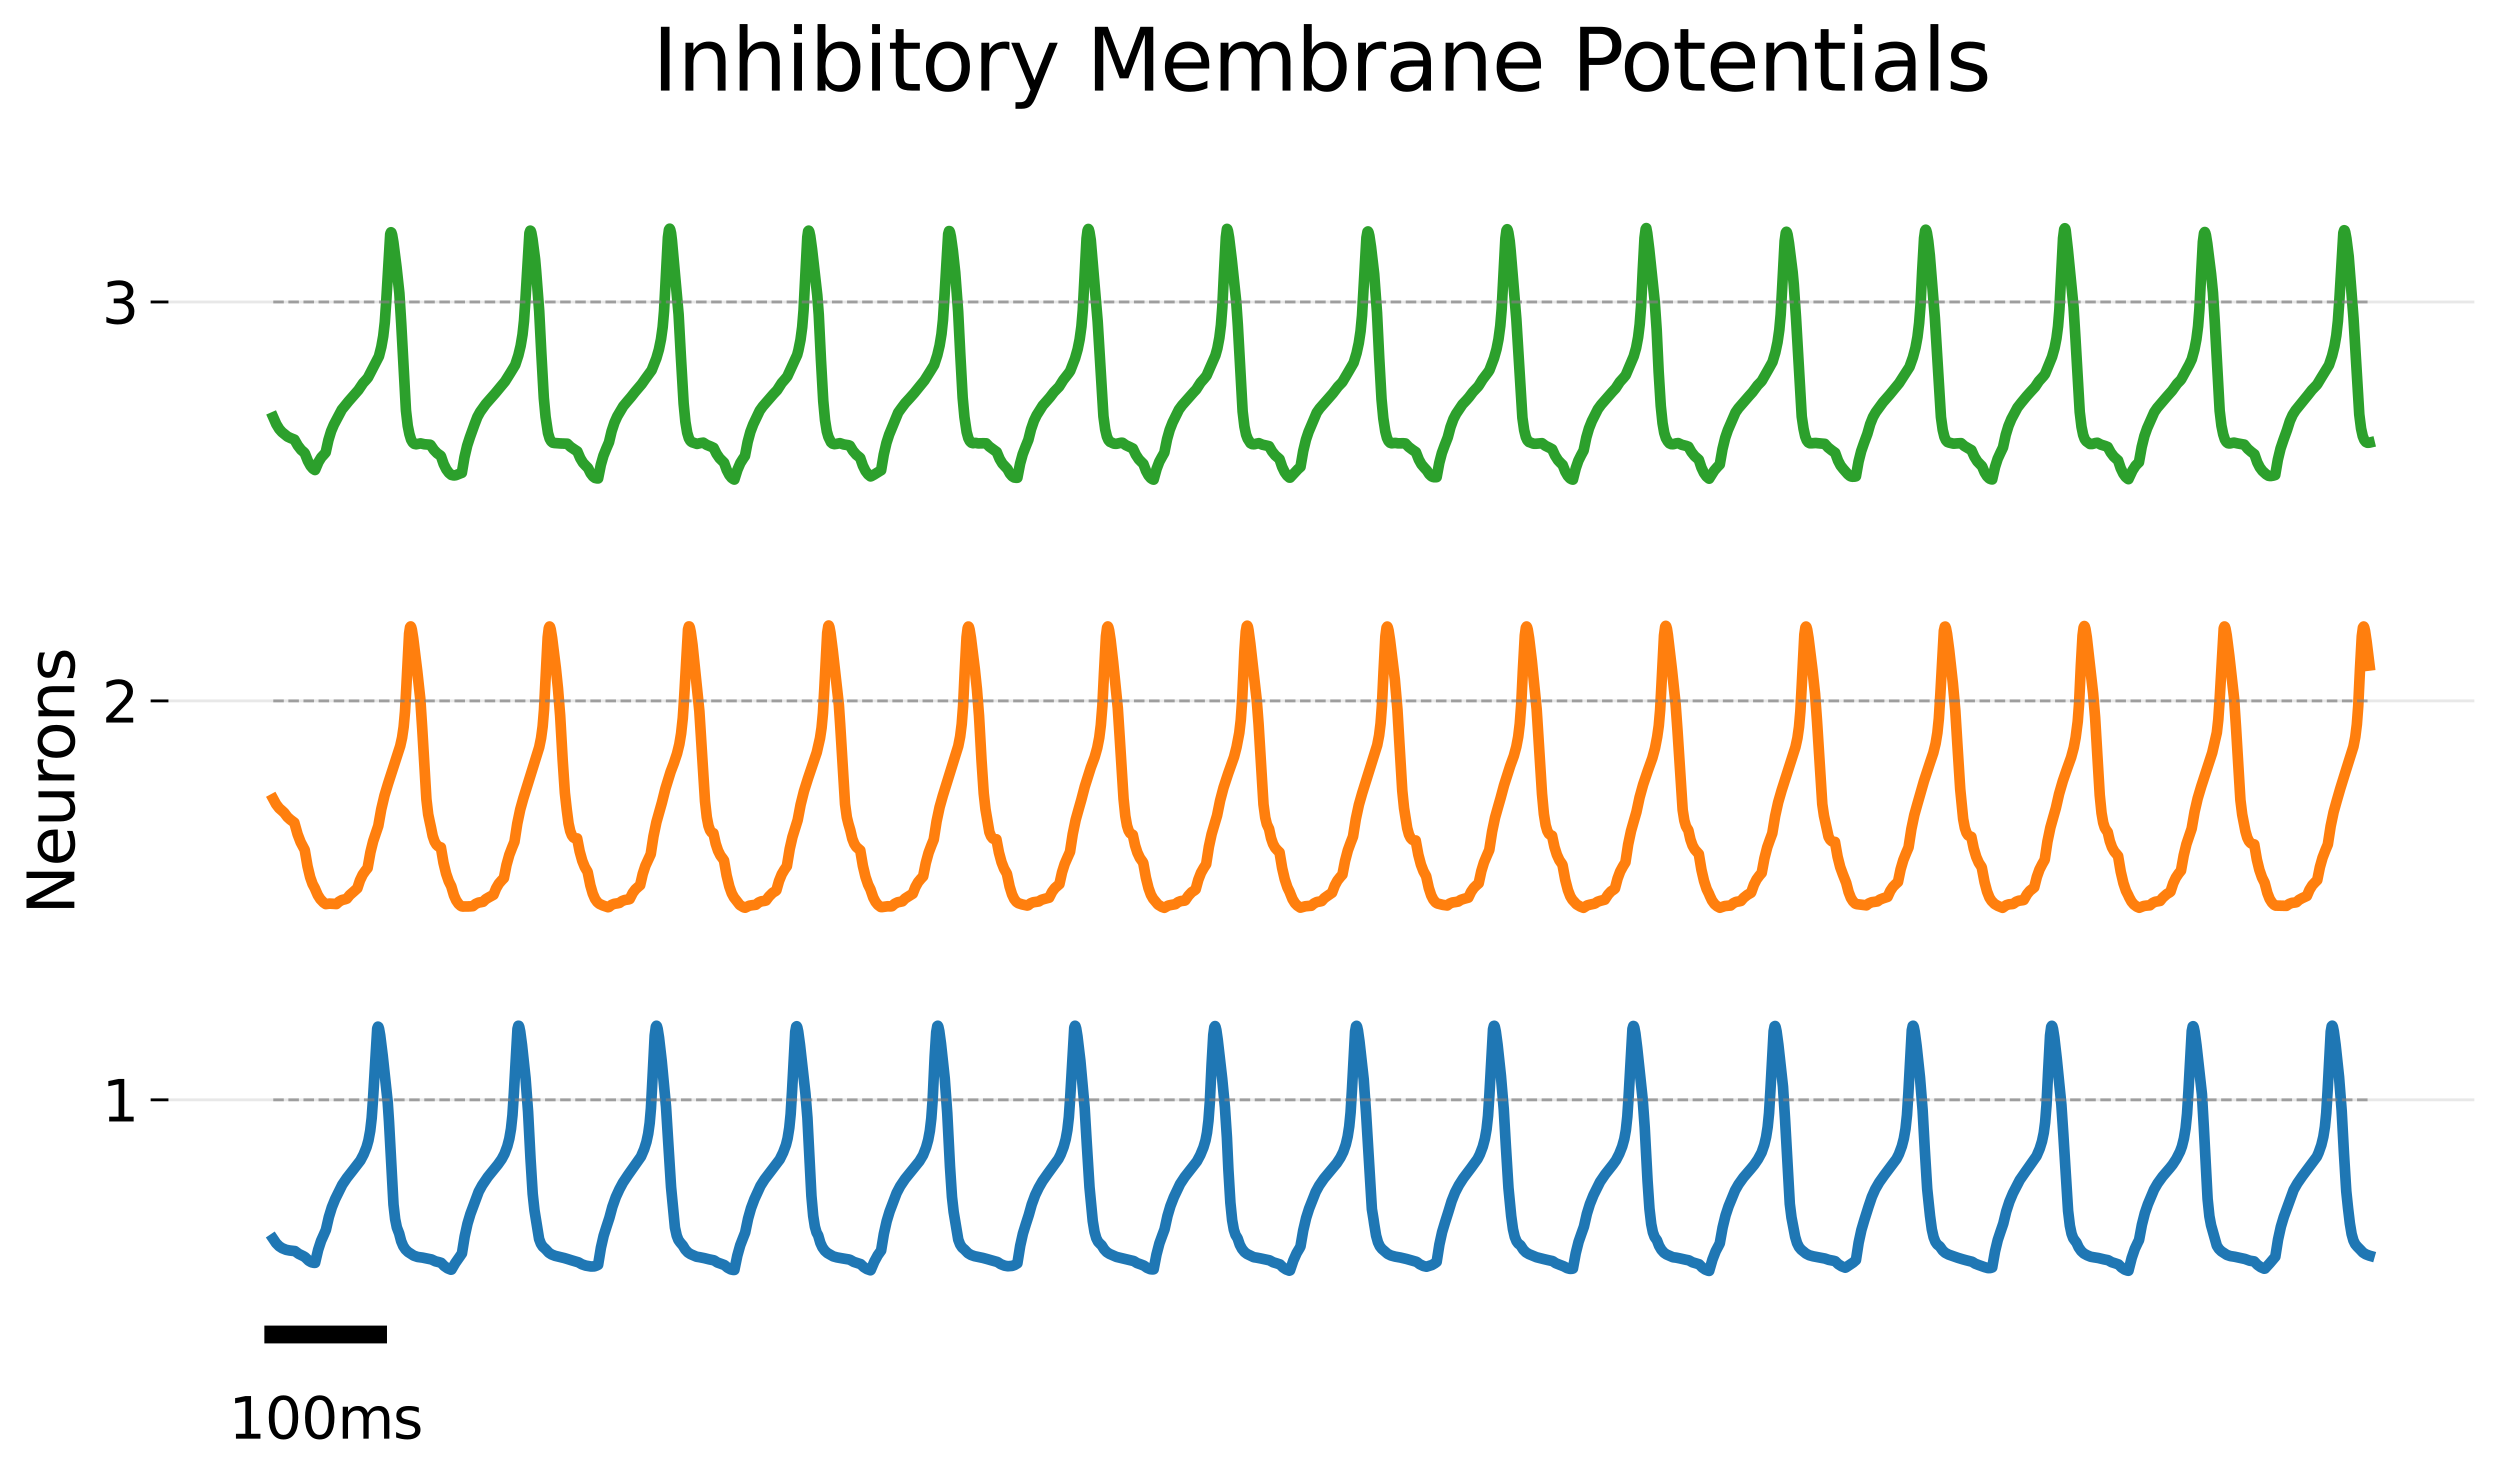 <?xml version="1.0" encoding="utf-8" standalone="no"?>
<!DOCTYPE svg PUBLIC "-//W3C//DTD SVG 1.1//EN"
  "http://www.w3.org/Graphics/SVG/1.1/DTD/svg11.dtd">
<svg xmlns:xlink="http://www.w3.org/1999/xlink" width="702pt" height="414.496pt" viewBox="0 0 702 414.496" xmlns="http://www.w3.org/2000/svg" version="1.1">
 <defs>
  <style type="text/css">*{stroke-linejoin: round; stroke-linecap: butt}</style>
 </defs>
 <g id="figure_1">
  <g id="patch_1">
   <path d="M 0 414.496 
L 702 414.496 
L 702 0 
L 0 0 
z
" style="fill: #ffffff"/>
  </g>
  <g id="axes_1">
   <g id="patch_2">
    <path d="M 47.301 390.258 
L 694.8 390.258 
L 694.8 48.523 
L 47.301 48.523 
z
" style="fill: #ffffff"/>
   </g>
   <g id="matplotlib.axis_1"/>
   <g id="matplotlib.axis_2">
    <g id="ytick_1">
     <g id="line2d_1">
      <path d="M 47.301 308.838 
L 694.8 308.838 
" clip-path="url(#p9c7a0461c1)" style="fill: none; stroke: #b0b0b0; stroke-opacity: 0.3; stroke-width: 0.8; stroke-linecap: square"/>
     </g>
     <g id="line2d_2">
      <defs>
       <path id="mf65e3940fc" d="M 0 0 
L -5 0 
" style="stroke: #000000; stroke-width: 0.8"/>
      </defs>
      <g>
       <use xlink:href="#mf65e3940fc" x="47.301" y="308.838" style="stroke: #000000; stroke-width: 0.8"/>
      </g>
     </g>
     <g id="text_1">
      <!-- 1 -->
      <g transform="translate(28.621 314.916) scale(0.16 -0.16)">
       <defs>
        <path id="DejaVuSans-31" d="M 794 531 
L 1825 531 
L 1825 4091 
L 703 3866 
L 703 4441 
L 1819 4666 
L 2450 4666 
L 2450 531 
L 3481 531 
L 3481 0 
L 794 0 
L 794 531 
z
" transform="scale(0.016)"/>
       </defs>
       <use xlink:href="#DejaVuSans-31"/>
      </g>
     </g>
    </g>
    <g id="ytick_2">
     <g id="line2d_3">
      <path d="M 47.301 196.818 
L 694.8 196.818 
" clip-path="url(#p9c7a0461c1)" style="fill: none; stroke: #b0b0b0; stroke-opacity: 0.3; stroke-width: 0.8; stroke-linecap: square"/>
     </g>
     <g id="line2d_4">
      <g>
       <use xlink:href="#mf65e3940fc" x="47.301" y="196.818" style="stroke: #000000; stroke-width: 0.8"/>
      </g>
     </g>
     <g id="text_2">
      <!-- 2 -->
      <g transform="translate(28.621 202.896) scale(0.16 -0.16)">
       <defs>
        <path id="DejaVuSans-32" d="M 1228 531 
L 3431 531 
L 3431 0 
L 469 0 
L 469 531 
Q 828 903 1448 1529 
Q 2069 2156 2228 2338 
Q 2531 2678 2651 2914 
Q 2772 3150 2772 3378 
Q 2772 3750 2511 3984 
Q 2250 4219 1831 4219 
Q 1534 4219 1204 4116 
Q 875 4013 500 3803 
L 500 4441 
Q 881 4594 1212 4672 
Q 1544 4750 1819 4750 
Q 2544 4750 2975 4387 
Q 3406 4025 3406 3419 
Q 3406 3131 3298 2873 
Q 3191 2616 2906 2266 
Q 2828 2175 2409 1742 
Q 1991 1309 1228 531 
z
" transform="scale(0.016)"/>
       </defs>
       <use xlink:href="#DejaVuSans-32"/>
      </g>
     </g>
    </g>
    <g id="ytick_3">
     <g id="line2d_5">
      <path d="M 47.301 84.798 
L 694.8 84.798 
" clip-path="url(#p9c7a0461c1)" style="fill: none; stroke: #b0b0b0; stroke-opacity: 0.3; stroke-width: 0.8; stroke-linecap: square"/>
     </g>
     <g id="line2d_6">
      <g>
       <use xlink:href="#mf65e3940fc" x="47.301" y="84.798" style="stroke: #000000; stroke-width: 0.8"/>
      </g>
     </g>
     <g id="text_3">
      <!-- 3 -->
      <g transform="translate(28.621 90.876) scale(0.16 -0.16)">
       <defs>
        <path id="DejaVuSans-33" d="M 2597 2516 
Q 3050 2419 3304 2112 
Q 3559 1806 3559 1356 
Q 3559 666 3084 287 
Q 2609 -91 1734 -91 
Q 1441 -91 1130 -33 
Q 819 25 488 141 
L 488 750 
Q 750 597 1062 519 
Q 1375 441 1716 441 
Q 2309 441 2620 675 
Q 2931 909 2931 1356 
Q 2931 1769 2642 2001 
Q 2353 2234 1838 2234 
L 1294 2234 
L 1294 2753 
L 1863 2753 
Q 2328 2753 2575 2939 
Q 2822 3125 2822 3475 
Q 2822 3834 2567 4026 
Q 2313 4219 1838 4219 
Q 1578 4219 1281 4162 
Q 984 4106 628 3988 
L 628 4550 
Q 988 4650 1302 4700 
Q 1616 4750 1894 4750 
Q 2613 4750 3031 4423 
Q 3450 4097 3450 3541 
Q 3450 3153 3228 2886 
Q 3006 2619 2597 2516 
z
" transform="scale(0.016)"/>
       </defs>
       <use xlink:href="#DejaVuSans-33"/>
      </g>
     </g>
    </g>
    <g id="text_4">
     <!-- Neurons -->
     <g transform="translate(20.877 256.761) rotate(-90) scale(0.18 -0.18)">
      <defs>
       <path id="DejaVuSans-4e" d="M 628 4666 
L 1478 4666 
L 3547 763 
L 3547 4666 
L 4159 4666 
L 4159 0 
L 3309 0 
L 1241 3903 
L 1241 0 
L 628 0 
L 628 4666 
z
" transform="scale(0.016)"/>
       <path id="DejaVuSans-65" d="M 3597 1894 
L 3597 1613 
L 953 1613 
Q 991 1019 1311 708 
Q 1631 397 2203 397 
Q 2534 397 2845 478 
Q 3156 559 3463 722 
L 3463 178 
Q 3153 47 2828 -22 
Q 2503 -91 2169 -91 
Q 1331 -91 842 396 
Q 353 884 353 1716 
Q 353 2575 817 3079 
Q 1281 3584 2069 3584 
Q 2775 3584 3186 3129 
Q 3597 2675 3597 1894 
z
M 3022 2063 
Q 3016 2534 2758 2815 
Q 2500 3097 2075 3097 
Q 1594 3097 1305 2825 
Q 1016 2553 972 2059 
L 3022 2063 
z
" transform="scale(0.016)"/>
       <path id="DejaVuSans-75" d="M 544 1381 
L 544 3500 
L 1119 3500 
L 1119 1403 
Q 1119 906 1312 657 
Q 1506 409 1894 409 
Q 2359 409 2629 706 
Q 2900 1003 2900 1516 
L 2900 3500 
L 3475 3500 
L 3475 0 
L 2900 0 
L 2900 538 
Q 2691 219 2414 64 
Q 2138 -91 1772 -91 
Q 1169 -91 856 284 
Q 544 659 544 1381 
z
M 1991 3584 
L 1991 3584 
z
" transform="scale(0.016)"/>
       <path id="DejaVuSans-72" d="M 2631 2963 
Q 2534 3019 2420 3045 
Q 2306 3072 2169 3072 
Q 1681 3072 1420 2755 
Q 1159 2438 1159 1844 
L 1159 0 
L 581 0 
L 581 3500 
L 1159 3500 
L 1159 2956 
Q 1341 3275 1631 3429 
Q 1922 3584 2338 3584 
Q 2397 3584 2469 3576 
Q 2541 3569 2628 3553 
L 2631 2963 
z
" transform="scale(0.016)"/>
       <path id="DejaVuSans-6f" d="M 1959 3097 
Q 1497 3097 1228 2736 
Q 959 2375 959 1747 
Q 959 1119 1226 758 
Q 1494 397 1959 397 
Q 2419 397 2687 759 
Q 2956 1122 2956 1747 
Q 2956 2369 2687 2733 
Q 2419 3097 1959 3097 
z
M 1959 3584 
Q 2709 3584 3137 3096 
Q 3566 2609 3566 1747 
Q 3566 888 3137 398 
Q 2709 -91 1959 -91 
Q 1206 -91 779 398 
Q 353 888 353 1747 
Q 353 2609 779 3096 
Q 1206 3584 1959 3584 
z
" transform="scale(0.016)"/>
       <path id="DejaVuSans-6e" d="M 3513 2113 
L 3513 0 
L 2938 0 
L 2938 2094 
Q 2938 2591 2744 2837 
Q 2550 3084 2163 3084 
Q 1697 3084 1428 2787 
Q 1159 2491 1159 1978 
L 1159 0 
L 581 0 
L 581 3500 
L 1159 3500 
L 1159 2956 
Q 1366 3272 1645 3428 
Q 1925 3584 2291 3584 
Q 2894 3584 3203 3211 
Q 3513 2838 3513 2113 
z
" transform="scale(0.016)"/>
       <path id="DejaVuSans-73" d="M 2834 3397 
L 2834 2853 
Q 2591 2978 2328 3040 
Q 2066 3103 1784 3103 
Q 1356 3103 1142 2972 
Q 928 2841 928 2578 
Q 928 2378 1081 2264 
Q 1234 2150 1697 2047 
L 1894 2003 
Q 2506 1872 2764 1633 
Q 3022 1394 3022 966 
Q 3022 478 2636 193 
Q 2250 -91 1575 -91 
Q 1294 -91 989 -36 
Q 684 19 347 128 
L 347 722 
Q 666 556 975 473 
Q 1284 391 1588 391 
Q 1994 391 2212 530 
Q 2431 669 2431 922 
Q 2431 1156 2273 1281 
Q 2116 1406 1581 1522 
L 1381 1569 
Q 847 1681 609 1914 
Q 372 2147 372 2553 
Q 372 3047 722 3315 
Q 1072 3584 1716 3584 
Q 2034 3584 2315 3537 
Q 2597 3491 2834 3397 
z
" transform="scale(0.016)"/>
      </defs>
      <use xlink:href="#DejaVuSans-4e"/>
      <use xlink:href="#DejaVuSans-65" x="74.805"/>
      <use xlink:href="#DejaVuSans-75" x="136.328"/>
      <use xlink:href="#DejaVuSans-72" x="199.707"/>
      <use xlink:href="#DejaVuSans-6f" x="238.57"/>
      <use xlink:href="#DejaVuSans-6e" x="299.752"/>
      <use xlink:href="#DejaVuSans-73" x="363.131"/>
     </g>
    </g>
   </g>
   <g id="line2d_7">
    <path d="M 76.732 347.892 
L 77.527 349.067 
L 78.381 349.935 
L 79.234 350.494 
L 80.353 350.948 
L 81.383 351.148 
L 82.825 351.31 
L 83.855 352.074 
L 85.209 352.738 
L 85.68 353.031 
L 86.681 354 
L 87.446 354.442 
L 88.153 354.608 
L 88.476 354.599 
L 89.33 350.965 
L 90.154 348.43 
L 90.949 346.65 
L 91.508 345.363 
L 92.332 341.767 
L 93.186 338.99 
L 94.127 336.677 
L 96.1 332.683 
L 97.395 330.771 
L 98.955 328.783 
L 101.191 325.883 
L 102.104 324.146 
L 102.928 322.109 
L 103.458 320.222 
L 103.958 317.509 
L 104.37 313.945 
L 104.753 308.488 
L 105.93 288.77 
L 106.136 288.288 
L 106.254 288.368 
L 106.431 288.887 
L 106.754 290.713 
L 107.461 296.405 
L 108.874 309.547 
L 109.227 314.891 
L 110.492 338.234 
L 110.963 342.346 
L 111.434 344.663 
L 111.876 345.817 
L 112.082 346.348 
L 112.641 348.505 
L 113.23 349.908 
L 113.877 350.872 
L 114.613 351.576 
L 116.173 352.581 
L 117.262 352.952 
L 118.645 353.139 
L 121.177 353.657 
L 122.266 354.176 
L 123.384 354.451 
L 123.885 354.612 
L 124.738 355.493 
L 125.68 356.149 
L 126.592 356.52 
L 126.769 356.498 
L 127.829 354.683 
L 129.124 352.823 
L 129.712 351.959 
L 130.478 347.207 
L 131.272 343.614 
L 132.096 340.86 
L 134.422 334.6 
L 135.393 332.817 
L 136.982 330.478 
L 139.808 326.992 
L 140.867 325.49 
L 141.662 324.004 
L 142.457 321.866 
L 143.016 319.723 
L 143.487 316.984 
L 143.899 313.125 
L 144.282 307.183 
L 145.312 288.912 
L 145.547 288.044 
L 145.665 288.048 
L 145.812 288.381 
L 146.077 289.668 
L 146.578 293.44 
L 147.578 302.793 
L 148.285 312.241 
L 148.962 325.303 
L 149.58 335.228 
L 150.08 339.882 
L 151.375 347.905 
L 151.876 349.221 
L 152.405 350.046 
L 153.023 350.598 
L 153.406 350.979 
L 154.112 351.755 
L 154.878 352.249 
L 155.878 352.64 
L 158.469 353.266 
L 159.499 353.578 
L 160.47 353.885 
L 162.442 354.47 
L 163.355 355.002 
L 164.473 355.383 
L 165.945 355.632 
L 166.886 355.601 
L 167.534 355.366 
L 167.946 355.156 
L 168.741 350.327 
L 169.506 346.982 
L 170.33 344.379 
L 171.125 341.949 
L 171.949 338.882 
L 172.92 336.136 
L 173.921 333.951 
L 174.922 332.08 
L 176.335 329.96 
L 179.984 324.78 
L 180.867 322.712 
L 181.515 320.661 
L 182.015 318.331 
L 182.427 315.368 
L 182.78 311.258 
L 183.193 303.339 
L 183.84 290.776 
L 184.164 288.326 
L 184.34 288.038 
L 184.458 288.173 
L 184.664 288.899 
L 185.047 291.331 
L 185.812 297.967 
L 187.019 310.759 
L 187.578 319.784 
L 188.432 333.352 
L 189.521 344.682 
L 190.021 346.955 
L 190.492 348.17 
L 190.992 348.873 
L 191.728 349.74 
L 192.435 350.889 
L 193.17 351.685 
L 193.906 352.159 
L 195.584 352.887 
L 196.496 353.029 
L 197.791 353.292 
L 199.145 353.629 
L 200.499 353.906 
L 201.441 354.51 
L 202.501 354.887 
L 203.443 355.239 
L 204.296 355.962 
L 205.209 356.45 
L 205.944 356.611 
L 206.209 356.593 
L 207.033 352.609 
L 207.858 349.658 
L 208.652 347.607 
L 209.241 346.116 
L 210.065 342.167 
L 210.889 339.248 
L 211.831 336.732 
L 213.538 332.995 
L 214.716 331.14 
L 216.305 329.058 
L 218.954 325.566 
L 219.896 323.64 
L 220.69 321.516 
L 221.161 319.633 
L 221.632 316.68 
L 222.015 312.833 
L 222.398 306.551 
L 223.31 289.708 
L 223.575 288.294 
L 223.722 288.181 
L 223.869 288.449 
L 224.134 289.678 
L 224.635 293.376 
L 226.165 307.054 
L 226.724 313.893 
L 227.048 320.308 
L 227.843 335.807 
L 228.343 341.395 
L 228.814 344.414 
L 229.285 346.076 
L 229.727 346.877 
L 229.785 347.042 
L 230.345 348.976 
L 230.933 350.262 
L 231.61 351.209 
L 232.346 351.865 
L 233.965 352.788 
L 234.995 353.075 
L 236.732 353.387 
L 238.35 353.657 
L 238.733 353.777 
L 239.734 354.339 
L 240.793 354.683 
L 241.676 354.973 
L 242.559 355.812 
L 243.442 356.356 
L 244.414 356.696 
L 244.502 356.627 
L 245.503 354.266 
L 246.474 352.472 
L 247.386 351.186 
L 247.416 351.152 
L 248.181 346.479 
L 248.976 342.926 
L 249.8 340.199 
L 251.772 334.987 
L 252.773 333.083 
L 254.156 331.025 
L 255.981 328.773 
L 258.159 326.08 
L 259.189 324.368 
L 260.043 322.197 
L 260.631 320.079 
L 261.102 317.539 
L 261.514 314.045 
L 261.897 308.699 
L 262.456 296.694 
L 262.898 289.811 
L 263.192 288.139 
L 263.339 288.037 
L 263.486 288.317 
L 263.751 289.54 
L 264.222 293.026 
L 265.282 302.842 
L 265.988 312.539 
L 266.754 327.572 
L 267.313 336.083 
L 267.784 340.311 
L 269.079 348.089 
L 269.609 349.463 
L 270.168 350.309 
L 270.815 350.87 
L 271.139 351.2 
L 271.816 351.89 
L 272.64 352.383 
L 273.641 352.735 
L 275.966 353.218 
L 277.261 353.569 
L 278.321 353.876 
L 280.087 354.374 
L 280.999 354.974 
L 282.088 355.401 
L 283.001 355.556 
L 284.207 355.462 
L 284.914 355.212 
L 285.679 354.739 
L 286.474 349.796 
L 287.239 346.382 
L 288.063 343.71 
L 288.887 341.15 
L 289.711 338.21 
L 290.683 335.566 
L 291.684 333.487 
L 292.743 331.647 
L 294.156 329.636 
L 297.217 325.422 
L 297.835 324.194 
L 298.659 322.047 
L 299.248 319.897 
L 299.719 317.312 
L 300.131 313.704 
L 300.484 308.614 
L 301.661 288.514 
L 301.867 288.036 
L 301.985 288.135 
L 302.191 288.813 
L 302.544 290.979 
L 303.369 297.876 
L 304.575 311.158 
L 305.164 321.091 
L 305.929 333.366 
L 306.842 342.873 
L 307.342 345.932 
L 307.842 347.695 
L 308.343 348.68 
L 308.873 349.237 
L 309.343 349.686 
L 310.05 350.817 
L 310.786 351.603 
L 311.551 352.087 
L 313.494 352.939 
L 318.379 354.112 
L 319.262 354.664 
L 320.352 355.054 
L 321.205 355.387 
L 322.088 356.006 
L 323.001 356.392 
L 323.707 356.458 
L 323.942 356.409 
L 324.737 352.285 
L 325.561 349.124 
L 326.326 347.012 
L 327.003 345.193 
L 327.828 341.44 
L 328.652 338.659 
L 329.623 336.148 
L 331.36 332.486 
L 332.684 330.47 
L 334.862 327.69 
L 336.098 326.097 
L 337.04 324.332 
L 337.923 322.192 
L 338.512 320.205 
L 338.924 318.046 
L 339.336 314.652 
L 339.719 309.473 
L 340.219 298.863 
L 340.69 290.619 
L 340.984 288.442 
L 341.19 288.128 
L 341.308 288.302 
L 341.543 289.231 
L 341.926 291.885 
L 343.192 302.927 
L 343.957 310.899 
L 344.516 319.4 
L 344.928 328.362 
L 345.488 337.702 
L 345.988 342.641 
L 346.459 345.297 
L 346.93 346.762 
L 347.371 347.472 
L 347.548 347.809 
L 348.137 349.534 
L 348.755 350.694 
L 349.461 351.57 
L 350.167 352.111 
L 352.051 353.024 
L 352.934 353.161 
L 353.876 353.342 
L 355.701 353.731 
L 356.496 353.904 
L 357.496 354.446 
L 358.468 354.742 
L 359.409 355.049 
L 360.263 355.896 
L 361.146 356.467 
L 362.029 356.798 
L 362.235 356.726 
L 363.177 353.934 
L 364.089 351.881 
L 364.943 350.442 
L 365.178 349.965 
L 365.944 345.504 
L 366.768 341.978 
L 367.592 339.383 
L 369.446 334.681 
L 370.417 332.897 
L 371.771 330.938 
L 373.714 328.606 
L 375.362 326.631 
L 376.392 325.045 
L 377.187 323.443 
L 377.894 321.382 
L 378.423 319.141 
L 378.865 316.293 
L 379.247 312.371 
L 379.63 305.974 
L 380.513 289.633 
L 380.778 288.182 
L 380.925 288.059 
L 381.072 288.321 
L 381.308 289.352 
L 381.749 292.504 
L 382.927 303.096 
L 383.604 312.734 
L 385.222 339.508 
L 385.693 342.444 
L 385.87 343.681 
L 386.4 346.925 
L 386.93 348.829 
L 387.459 349.958 
L 388.048 350.702 
L 389.637 352.073 
L 390.579 352.541 
L 391.786 352.865 
L 393.228 353.116 
L 394.965 353.525 
L 396.142 353.858 
L 397.79 354.332 
L 398.673 355.005 
L 399.704 355.495 
L 400.557 355.688 
L 402.088 355.211 
L 402.912 354.717 
L 403.412 354.346 
L 404.177 349.479 
L 404.943 345.977 
L 405.767 343.232 
L 406.738 340.165 
L 407.621 337.265 
L 408.592 334.818 
L 409.652 332.779 
L 410.888 330.848 
L 413.096 327.919 
L 414.891 325.434 
L 415.539 324.151 
L 416.363 321.974 
L 416.951 319.774 
L 417.422 317.104 
L 417.834 313.344 
L 418.217 307.483 
L 419.247 289.006 
L 419.483 288.073 
L 419.6 288.049 
L 419.748 288.351 
L 420.013 289.596 
L 420.513 293.303 
L 421.455 302.059 
L 422.249 311.443 
L 422.838 321.645 
L 423.574 333.55 
L 424.339 341.458 
L 424.84 345.145 
L 425.34 347.302 
L 425.84 348.535 
L 426.341 349.221 
L 426.9 349.632 
L 427.047 349.831 
L 427.753 350.919 
L 428.489 351.663 
L 429.313 352.149 
L 431.433 353.029 
L 433.434 353.537 
L 434.553 353.803 
L 435.995 354.126 
L 436.848 354.706 
L 437.908 355.129 
L 439.085 355.584 
L 440.057 356.093 
L 440.881 356.307 
L 441.469 356.262 
L 441.675 356.199 
L 442.47 351.886 
L 443.265 348.706 
L 444.03 346.501 
L 444.766 344.436 
L 445.59 340.845 
L 446.444 338.089 
L 447.444 335.599 
L 449.299 331.861 
L 450.711 329.785 
L 452.948 326.95 
L 453.772 325.789 
L 454.685 324.008 
L 455.509 321.927 
L 456.098 319.823 
L 456.539 317.374 
L 456.951 313.539 
L 457.334 307.617 
L 458.394 288.92 
L 458.629 288.106 
L 458.747 288.129 
L 458.923 288.586 
L 459.218 290.157 
L 459.718 294.195 
L 461.278 308.842 
L 461.837 316.62 
L 462.632 331.55 
L 463.162 339.378 
L 463.662 343.715 
L 464.133 346.04 
L 464.604 347.325 
L 465.045 347.952 
L 465.281 348.295 
L 465.87 349.832 
L 466.517 350.937 
L 467.253 351.77 
L 467.959 352.246 
L 469.755 353.034 
L 470.667 353.145 
L 471.58 353.33 
L 473.257 353.706 
L 474.229 353.902 
L 475.229 354.448 
L 476.201 354.739 
L 477.113 355.018 
L 477.967 355.899 
L 478.85 356.497 
L 479.674 356.821 
L 479.939 356.863 
L 480.851 353.701 
L 481.764 351.339 
L 482.588 349.771 
L 482.911 349.138 
L 483.706 344.686 
L 484.53 341.299 
L 485.384 338.723 
L 487.209 334.266 
L 488.18 332.563 
L 489.563 330.624 
L 491.683 328.149 
L 492.566 327.077 
L 493.625 325.536 
L 494.655 323.632 
L 495.391 321.494 
L 495.921 319.267 
L 496.362 316.449 
L 496.745 312.585 
L 497.128 306.282 
L 498.04 289.57 
L 498.305 288.199 
L 498.452 288.109 
L 498.599 288.398 
L 498.864 289.628 
L 499.365 293.36 
L 500.66 305.139 
L 501.248 314.387 
L 502.573 338.036 
L 503.044 341.845 
L 504.074 347.272 
L 504.604 349.052 
L 505.163 350.177 
L 505.781 350.918 
L 507.135 352.016 
L 508.047 352.478 
L 509.136 352.774 
L 512.433 353.398 
L 513.522 353.768 
L 514.905 354.039 
L 515.347 354.17 
L 516.2 354.987 
L 517.142 355.579 
L 518.143 355.957 
L 518.32 355.898 
L 520.351 354.532 
L 521.145 353.836 
L 521.91 348.922 
L 522.676 345.383 
L 523.5 342.586 
L 524.677 338.846 
L 525.619 336.063 
L 526.561 333.946 
L 527.679 332.009 
L 529.063 330.052 
L 532.536 325.42 
L 533.213 324.085 
L 534.037 321.853 
L 534.596 319.702 
L 535.067 316.963 
L 535.479 313.086 
L 535.862 307.102 
L 536.833 289.29 
L 537.098 288.081 
L 537.216 288.034 
L 537.245 288.062 
L 537.392 288.409 
L 537.657 289.711 
L 538.187 293.717 
L 539.129 302.543 
L 539.865 311.658 
L 540.483 322.805 
L 541.16 333.861 
L 541.66 338.677 
L 541.955 341.455 
L 542.455 345.195 
L 542.955 347.406 
L 543.456 348.689 
L 543.985 349.453 
L 544.574 349.914 
L 544.78 350.131 
L 545.516 351.163 
L 546.222 351.79 
L 547.164 352.283 
L 549.754 353.194 
L 551.108 353.605 
L 552.138 353.89 
L 553.787 354.308 
L 554.611 354.835 
L 555.641 355.232 
L 557.26 355.809 
L 558.231 356.083 
L 558.908 356.065 
L 559.408 355.897 
L 560.203 351.378 
L 560.968 348.186 
L 561.763 345.799 
L 562.528 343.568 
L 563.353 340.161 
L 564.236 337.441 
L 565.236 335.051 
L 567.149 331.35 
L 568.621 329.225 
L 571.859 324.615 
L 572.742 322.553 
L 573.389 320.481 
L 573.89 318.094 
L 574.272 315.19 
L 574.655 310.312 
L 575.096 301.281 
L 575.656 290.77 
L 575.979 288.333 
L 576.156 288.051 
L 576.274 288.189 
L 576.48 288.919 
L 576.862 291.355 
L 577.539 297.302 
L 578.834 310.215 
L 579.394 318.709 
L 580.718 340.007 
L 581.219 344.174 
L 581.689 346.429 
L 582.16 347.698 
L 582.631 348.368 
L 583.073 348.943 
L 583.691 350.277 
L 584.397 351.291 
L 585.133 351.977 
L 586.075 352.49 
L 587.076 352.897 
L 587.959 353.052 
L 589.195 353.246 
L 590.814 353.635 
L 591.962 353.863 
L 592.933 354.418 
L 593.904 354.725 
L 594.876 355.055 
L 595.729 355.916 
L 596.642 356.516 
L 597.436 356.792 
L 597.672 356.818 
L 598.584 353.217 
L 599.467 350.645 
L 600.262 348.961 
L 600.644 348.192 
L 601.439 343.926 
L 602.263 340.666 
L 603.117 338.168 
L 604.853 334.033 
L 605.854 332.304 
L 607.238 330.385 
L 609.327 327.937 
L 610.063 327.015 
L 611.123 325.388 
L 612.153 323.354 
L 612.683 321.905 
L 613.242 319.68 
L 613.713 316.82 
L 614.125 312.768 
L 614.508 306.532 
L 615.449 289.501 
L 615.714 288.236 
L 615.832 288.167 
L 615.861 288.19 
L 616.009 288.511 
L 616.274 289.778 
L 616.774 293.519 
L 618.304 307.281 
L 618.834 316.561 
L 619.894 336.641 
L 620.394 341.502 
L 620.865 344.04 
L 622.484 349.787 
L 623.073 350.704 
L 623.779 351.389 
L 625.28 352.368 
L 626.281 352.708 
L 627.517 352.896 
L 630.372 353.515 
L 631.726 354.004 
L 632.962 354.202 
L 633.08 354.317 
L 633.904 355.178 
L 634.846 355.84 
L 635.788 356.246 
L 635.994 356.213 
L 637.377 354.699 
L 638.908 352.887 
L 639.673 348.063 
L 640.468 344.455 
L 641.292 341.696 
L 644.059 334.105 
L 645.118 332.254 
L 646.501 330.259 
L 650.563 324.806 
L 651.064 323.691 
L 651.829 321.52 
L 652.388 319.21 
L 652.83 316.409 
L 653.212 312.543 
L 653.595 306.238 
L 654.478 289.673 
L 654.743 288.166 
L 654.89 288.017 
L 654.919 288.037 
L 655.067 288.348 
L 655.331 289.606 
L 655.832 293.342 
L 656.803 302.417 
L 657.539 311.856 
L 658.186 323.959 
L 658.834 334.519 
L 659.334 339.286 
L 659.835 343.503 
L 660.335 346.523 
L 660.835 348.31 
L 661.336 349.354 
L 661.895 350.024 
L 662.808 350.957 
L 663.514 351.709 
L 664.309 352.206 
L 665.309 352.585 
L 665.368 352.601 
L 665.368 352.601 
" clip-path="url(#p9c7a0461c1)" style="fill: none; stroke: #1f77b4; stroke-width: 3; stroke-linecap: square"/>
   </g>
   <g id="line2d_8">
    <path d="M 76.732 308.838 
L 665.368 308.838 
L 665.368 308.838 
" clip-path="url(#p9c7a0461c1)" style="fill: none; stroke-dasharray: 2.96,1.28; stroke-dashoffset: 0; stroke: #808080; stroke-opacity: 0.7; stroke-width: 0.8"/>
   </g>
   <g id="line2d_9">
    <path d="M 76.732 224.353 
L 77.527 225.822 
L 78.381 226.931 
L 79.234 227.687 
L 79.823 228.238 
L 80.706 229.412 
L 81.501 230.131 
L 82.648 231 
L 83.561 234.244 
L 84.414 236.472 
L 85.209 237.984 
L 85.562 238.651 
L 86.357 243.258 
L 87.093 246.32 
L 87.77 248.242 
L 88.417 249.451 
L 88.594 249.876 
L 89.242 251.362 
L 89.948 252.476 
L 90.86 253.435 
L 91.478 253.864 
L 92.538 253.732 
L 93.627 253.791 
L 94.451 253.853 
L 95.187 253.193 
L 96.011 252.724 
L 96.894 252.514 
L 97.395 252.334 
L 98.189 251.357 
L 99.367 250.313 
L 100.338 249.436 
L 101.074 247.215 
L 101.839 245.6 
L 102.575 244.546 
L 103.222 243.744 
L 104.017 239.3 
L 104.782 236.205 
L 105.636 233.654 
L 106.225 231.91 
L 107.049 227.263 
L 107.961 223.399 
L 108.962 220.074 
L 112.376 209.493 
L 112.906 207.123 
L 113.347 204.082 
L 113.73 199.789 
L 114.113 192.769 
L 114.878 177.914 
L 115.143 176.145 
L 115.319 175.907 
L 115.437 176.062 
L 115.643 176.798 
L 116.026 179.194 
L 117.174 188.552 
L 118.027 196.363 
L 118.557 204.52 
L 119.734 224.409 
L 120.235 228.689 
L 120.706 230.926 
L 120.971 232.144 
L 121.5 234.743 
L 122.03 236.296 
L 122.56 237.185 
L 123.09 237.671 
L 123.708 237.928 
L 123.796 237.948 
L 124.532 242.262 
L 125.268 245.299 
L 126.004 247.44 
L 126.71 248.864 
L 126.798 249.154 
L 127.475 251.448 
L 128.093 252.826 
L 128.77 253.813 
L 129.447 254.409 
L 129.83 254.551 
L 131.89 254.521 
L 132.773 254.447 
L 133.568 253.813 
L 134.363 253.455 
L 135.157 253.315 
L 135.658 253.207 
L 136.394 252.494 
L 137.188 252.017 
L 138.572 251.254 
L 139.308 249.45 
L 140.073 248.127 
L 140.838 247.242 
L 141.486 246.574 
L 142.221 242.891 
L 143.016 240.035 
L 143.811 237.957 
L 144.458 236.376 
L 145.253 231.251 
L 146.077 227.313 
L 146.96 224.14 
L 151.405 209.841 
L 151.934 207.261 
L 152.376 203.975 
L 152.759 199.322 
L 153.171 191.087 
L 153.789 178.997 
L 154.112 176.337 
L 154.318 175.931 
L 154.436 176.053 
L 154.642 176.744 
L 155.025 179.075 
L 156.084 187.597 
L 156.673 193.281 
L 157.291 200.941 
L 157.998 213.435 
L 158.616 222.62 
L 159.146 227.369 
L 159.646 231.227 
L 160.117 233.361 
L 160.588 234.566 
L 161.029 235.156 
L 161.471 235.406 
L 161.971 235.439 
L 162.059 235.426 
L 162.766 239.065 
L 163.502 241.717 
L 164.208 243.469 
L 164.944 244.717 
L 165.032 244.969 
L 165.768 248.591 
L 166.445 250.929 
L 167.093 252.425 
L 167.711 253.297 
L 168.299 253.793 
L 169.3 254.259 
L 170.713 254.738 
L 170.978 254.681 
L 171.714 254.098 
L 172.479 253.794 
L 173.421 253.651 
L 173.95 253.528 
L 174.657 253.02 
L 175.452 252.721 
L 176.541 252.547 
L 176.806 252.449 
L 177.689 250.72 
L 178.424 249.735 
L 179.248 248.992 
L 179.749 248.566 
L 180.485 245.379 
L 181.22 243.128 
L 182.045 241.326 
L 182.722 239.852 
L 183.487 234.856 
L 184.311 230.888 
L 185.165 227.854 
L 185.871 225.351 
L 186.842 221.464 
L 188.314 216.702 
L 189.226 214.285 
L 190.109 211.623 
L 190.757 208.976 
L 191.257 205.964 
L 191.728 201.623 
L 192.111 195.884 
L 193.2 176.72 
L 193.435 175.901 
L 193.553 175.913 
L 193.7 176.24 
L 193.965 177.485 
L 194.465 181.116 
L 196.379 199.703 
L 196.967 209.118 
L 197.968 224.973 
L 198.468 229.464 
L 198.939 231.897 
L 199.381 233.142 
L 199.793 233.733 
L 200.205 233.956 
L 200.323 233.969 
L 200.97 236.901 
L 201.618 238.852 
L 202.295 240.222 
L 202.972 241.13 
L 203.295 241.611 
L 204.031 245.815 
L 204.797 248.942 
L 205.474 250.852 
L 206.092 251.998 
L 207.74 254.114 
L 208.858 254.799 
L 209.241 254.88 
L 210.389 254.326 
L 211.125 254.196 
L 212.243 254.053 
L 213.038 253.412 
L 213.774 253.098 
L 214.716 252.96 
L 215.098 252.853 
L 215.922 251.747 
L 216.982 250.682 
L 217.806 250.183 
L 218.012 249.978 
L 218.748 247.389 
L 219.513 245.491 
L 220.249 244.238 
L 220.955 243.222 
L 221.75 238.374 
L 222.515 235.027 
L 223.369 232.268 
L 223.987 230.274 
L 224.811 225.939 
L 225.753 222.161 
L 226.901 218.513 
L 229.344 211.285 
L 230.256 207.297 
L 230.698 204.362 
L 231.08 200.257 
L 231.463 193.51 
L 232.287 177.679 
L 232.582 175.831 
L 232.699 175.65 
L 232.729 175.679 
L 232.905 176.135 
L 233.2 177.697 
L 233.818 182.501 
L 235.554 197.962 
L 235.907 203.242 
L 237.291 225.795 
L 237.791 229.498 
L 238.233 231.303 
L 238.763 233.121 
L 239.322 235.499 
L 239.881 236.938 
L 240.44 237.803 
L 241.029 238.321 
L 241.559 238.78 
L 242.295 243.126 
L 243.03 246.21 
L 243.766 248.395 
L 244.443 249.777 
L 244.561 250.142 
L 245.208 252.029 
L 245.856 253.259 
L 246.503 254.069 
L 247.298 254.677 
L 247.563 254.718 
L 249.27 254.484 
L 250.153 254.519 
L 250.448 254.457 
L 251.242 253.771 
L 252.066 253.363 
L 252.861 253.211 
L 253.391 253.092 
L 254.156 252.306 
L 255.01 251.758 
L 256.305 250.948 
L 257.041 249.076 
L 257.806 247.701 
L 258.601 246.742 
L 259.219 246.081 
L 259.954 242.361 
L 260.749 239.457 
L 261.514 237.423 
L 262.191 235.742 
L 262.986 230.673 
L 263.84 226.644 
L 264.752 223.407 
L 269.079 209.507 
L 269.609 206.832 
L 270.05 203.343 
L 270.433 198.322 
L 270.874 188.961 
L 271.404 178.924 
L 271.728 176.316 
L 271.934 175.937 
L 272.052 176.071 
L 272.258 176.777 
L 272.64 179.125 
L 273.729 187.897 
L 274.318 193.511 
L 274.907 200.935 
L 275.613 213.559 
L 276.231 222.8 
L 276.731 227.272 
L 277.82 233.67 
L 278.291 234.823 
L 278.762 235.418 
L 279.233 235.66 
L 279.763 235.68 
L 279.792 235.675 
L 280.499 239.395 
L 281.235 242.124 
L 281.941 243.93 
L 282.677 245.225 
L 282.765 245.474 
L 283.501 248.952 
L 284.178 251.15 
L 284.796 252.46 
L 285.414 253.246 
L 285.944 253.615 
L 287.063 253.975 
L 288.446 254.274 
L 288.711 254.197 
L 289.388 253.657 
L 290.153 253.353 
L 291.036 253.232 
L 291.713 253.119 
L 292.419 252.674 
L 293.273 252.414 
L 294.597 252.071 
L 295.451 250.393 
L 296.216 249.374 
L 296.982 248.697 
L 297.482 248.265 
L 298.218 244.953 
L 298.954 242.61 
L 299.778 240.714 
L 300.455 239.199 
L 301.22 234.199 
L 302.044 230.215 
L 302.898 227.167 
L 303.633 224.582 
L 304.605 220.864 
L 306.312 215.467 
L 307.371 212.625 
L 308.107 210.007 
L 308.667 207.151 
L 309.108 203.646 
L 309.55 198.123 
L 309.991 189.15 
L 310.55 178.699 
L 310.874 176.226 
L 311.08 175.914 
L 311.198 176.079 
L 311.433 176.972 
L 311.845 179.652 
L 312.581 186.03 
L 313.876 198.819 
L 314.435 207.463 
L 315.495 224.324 
L 315.995 229.164 
L 316.466 231.831 
L 316.908 233.229 
L 317.349 233.954 
L 317.761 234.232 
L 318.085 234.43 
L 318.733 237.398 
L 319.38 239.414 
L 320.087 240.917 
L 320.764 241.869 
L 321.028 242.313 
L 321.764 246.423 
L 322.5 249.38 
L 323.177 251.253 
L 323.795 252.357 
L 325.179 254.008 
L 326.238 254.655 
L 326.945 254.906 
L 328.034 254.289 
L 328.769 254.124 
L 330.035 253.896 
L 330.8 253.319 
L 331.566 253.026 
L 332.655 252.891 
L 332.831 252.787 
L 333.714 251.516 
L 334.627 250.532 
L 335.48 249.967 
L 335.745 249.725 
L 336.481 247.036 
L 337.246 245.059 
L 337.982 243.759 
L 338.688 242.672 
L 339.454 237.761 
L 340.219 234.226 
L 341.073 231.29 
L 341.75 229.016 
L 342.603 224.818 
L 343.574 221.135 
L 344.869 217.195 
L 346.518 212.543 
L 347.224 209.796 
L 347.989 205.782 
L 348.401 202.255 
L 348.784 196.798 
L 349.432 182.807 
L 349.814 177.344 
L 350.079 175.855 
L 350.226 175.702 
L 350.256 175.72 
L 350.403 176.015 
L 350.579 176.906 
L 351.08 180.637 
L 352.905 196.754 
L 353.405 203.291 
L 354.788 225.889 
L 355.289 229.615 
L 355.73 231.443 
L 356.172 232.391 
L 356.348 232.741 
L 356.908 235.333 
L 357.467 236.973 
L 358.056 238.053 
L 358.674 238.74 
L 359.292 239.344 
L 360.028 243.763 
L 360.763 246.913 
L 361.499 249.153 
L 362.147 250.491 
L 362.323 250.955 
L 362.941 252.488 
L 363.648 253.635 
L 364.295 254.291 
L 365.149 254.864 
L 366.562 254.48 
L 367.474 254.393 
L 368.21 254.335 
L 368.975 253.685 
L 369.799 253.281 
L 370.624 253.14 
L 371.124 253.019 
L 371.889 252.179 
L 372.86 251.488 
L 374.038 250.678 
L 374.803 248.653 
L 375.539 247.289 
L 376.334 246.28 
L 376.952 245.596 
L 377.688 241.766 
L 378.482 238.754 
L 379.247 236.659 
L 379.924 234.916 
L 380.719 229.954 
L 381.573 225.989 
L 382.515 222.675 
L 386.724 209.233 
L 387.253 206.496 
L 387.665 203.165 
L 388.048 198.082 
L 388.49 188.683 
L 389.019 178.719 
L 389.343 176.254 
L 389.549 175.946 
L 389.667 176.113 
L 389.902 177.009 
L 390.314 179.696 
L 391.668 190.756 
L 392.404 199.298 
L 392.963 208.864 
L 393.758 222.052 
L 394.258 226.943 
L 395.141 232.54 
L 395.642 234.358 
L 396.113 235.316 
L 396.584 235.801 
L 397.084 235.996 
L 397.526 236 
L 398.261 239.986 
L 398.997 242.785 
L 399.704 244.645 
L 400.439 245.986 
L 400.498 246.186 
L 401.205 249.357 
L 401.882 251.427 
L 402.47 252.596 
L 403.118 253.388 
L 403.618 253.699 
L 405.178 254.092 
L 406.385 254.256 
L 407.062 253.73 
L 407.857 253.412 
L 408.74 253.29 
L 409.475 253.154 
L 410.182 252.69 
L 411.065 252.393 
L 412.301 252.059 
L 413.096 250.389 
L 413.861 249.29 
L 414.597 248.576 
L 415.215 248.038 
L 415.951 244.621 
L 416.687 242.197 
L 417.511 240.222 
L 418.188 238.677 
L 418.982 233.526 
L 419.807 229.586 
L 420.66 226.56 
L 421.366 224.096 
L 422.338 220.476 
L 424.074 215.029 
L 425.075 212.281 
L 425.781 209.687 
L 426.311 206.885 
L 426.753 203.239 
L 427.165 197.748 
L 427.636 187.966 
L 428.166 178.45 
L 428.46 176.267 
L 428.666 175.927 
L 428.784 176.08 
L 428.99 176.81 
L 429.372 179.18 
L 430.138 185.58 
L 431.492 199.126 
L 432.051 207.951 
L 432.993 222.87 
L 433.522 228.588 
L 434.023 231.713 
L 434.494 233.332 
L 434.935 234.123 
L 435.347 234.449 
L 435.818 234.675 
L 436.495 237.848 
L 437.172 240.004 
L 437.879 241.549 
L 438.585 242.571 
L 438.762 242.926 
L 439.527 247.081 
L 440.263 249.921 
L 440.94 251.692 
L 441.528 252.664 
L 442.706 253.951 
L 443.765 254.57 
L 444.648 254.909 
L 445.678 254.24 
L 446.414 254.037 
L 447.827 253.728 
L 448.563 253.222 
L 449.328 252.962 
L 450.623 252.623 
L 451.565 251.191 
L 452.36 250.318 
L 453.243 249.706 
L 453.478 249.475 
L 454.214 246.693 
L 454.95 244.715 
L 455.686 243.346 
L 456.421 242.144 
L 457.187 237.114 
L 457.981 233.36 
L 458.806 230.451 
L 459.512 228.01 
L 460.395 223.903 
L 461.396 220.284 
L 462.691 216.447 
L 463.986 212.837 
L 464.722 210.104 
L 465.34 206.897 
L 465.781 203.799 
L 466.164 199.402 
L 466.576 191.595 
L 467.253 178.437 
L 467.577 176.03 
L 467.753 175.748 
L 467.871 175.879 
L 468.077 176.583 
L 468.342 178.311 
L 469.49 188.105 
L 470.52 197.818 
L 471.05 205.268 
L 472.492 227.436 
L 472.963 230.424 
L 473.404 231.974 
L 473.817 232.721 
L 474.081 233.102 
L 474.67 235.732 
L 475.259 237.411 
L 475.877 238.526 
L 476.554 239.285 
L 477.025 239.813 
L 477.761 244.241 
L 478.496 247.408 
L 479.232 249.656 
L 479.88 250.977 
L 480.115 251.56 
L 480.733 252.871 
L 481.44 253.86 
L 482.176 254.481 
L 482.941 254.89 
L 484.324 254.424 
L 485.119 254.337 
L 485.943 254.27 
L 486.708 253.629 
L 487.503 253.246 
L 488.327 253.109 
L 488.857 252.98 
L 489.593 252.123 
L 490.652 251.284 
L 491.653 250.698 
L 491.741 250.575 
L 492.507 248.408 
L 493.242 246.952 
L 494.037 245.868 
L 494.685 245.121 
L 495.45 241.007 
L 496.245 237.897 
L 497.039 235.667 
L 497.657 234.002 
L 498.452 229.18 
L 499.306 225.307 
L 500.277 221.936 
L 504.162 209.784 
L 504.721 207.228 
L 505.163 204.106 
L 505.546 199.701 
L 505.928 192.507 
L 506.664 178.183 
L 506.958 176.192 
L 507.135 175.943 
L 507.253 176.09 
L 507.459 176.813 
L 507.841 179.183 
L 508.96 188.229 
L 509.666 194.828 
L 510.225 202.598 
L 511.697 225.805 
L 512.168 229.06 
L 513.463 235.009 
L 513.934 235.823 
L 514.405 236.234 
L 514.935 236.406 
L 515.259 236.409 
L 515.994 240.556 
L 516.73 243.476 
L 517.466 245.495 
L 518.408 247.887 
L 519.085 250.482 
L 519.732 252.15 
L 520.321 253.093 
L 520.939 253.711 
L 521.351 253.881 
L 524.089 254.216 
L 524.766 253.684 
L 525.59 253.34 
L 526.502 253.216 
L 527.179 253.111 
L 527.885 252.599 
L 528.739 252.261 
L 530.034 251.835 
L 530.799 250.157 
L 531.565 249 
L 532.3 248.255 
L 532.948 247.668 
L 533.684 244.123 
L 534.449 241.51 
L 535.273 239.458 
L 535.921 237.936 
L 536.715 232.784 
L 537.54 228.839 
L 538.393 225.796 
L 539.188 223.025 
L 540.247 219.322 
L 541.984 214.034 
L 542.867 211.42 
L 543.515 208.792 
L 544.015 205.769 
L 544.427 201.784 
L 544.839 195.175 
L 545.84 177.127 
L 546.105 175.985 
L 546.222 175.949 
L 546.252 175.978 
L 546.428 176.424 
L 546.723 177.944 
L 547.341 182.615 
L 548.371 191.939 
L 549.048 199.49 
L 549.637 209.104 
L 550.431 221.611 
L 551.255 229.966 
L 551.726 232.467 
L 552.197 233.857 
L 552.639 234.526 
L 553.051 234.787 
L 553.551 234.985 
L 554.228 238.266 
L 554.935 240.626 
L 555.641 242.247 
L 556.377 243.375 
L 556.495 243.666 
L 557.26 247.7 
L 557.966 250.344 
L 558.643 252.055 
L 559.232 252.974 
L 560.085 253.846 
L 560.998 254.371 
L 562.322 254.913 
L 562.44 254.842 
L 563.353 254.181 
L 564.088 253.944 
L 565.148 253.844 
L 565.383 253.759 
L 566.119 253.214 
L 566.885 252.925 
L 568.032 252.769 
L 568.268 252.698 
L 569.21 251.081 
L 569.975 250.151 
L 570.829 249.475 
L 571.211 249.15 
L 571.947 246.231 
L 572.683 244.164 
L 573.448 242.662 
L 574.155 241.421 
L 574.92 236.331 
L 575.744 232.37 
L 576.568 229.428 
L 577.274 226.946 
L 578.187 222.943 
L 579.246 219.289 
L 580.424 215.874 
L 581.572 212.674 
L 582.308 209.937 
L 582.837 207.13 
L 583.426 202.618 
L 583.809 197.477 
L 584.309 186.834 
L 584.78 178.462 
L 585.074 176.186 
L 585.28 175.8 
L 585.398 175.934 
L 585.604 176.641 
L 585.957 178.855 
L 587.753 194.827 
L 588.312 201.52 
L 588.93 212.012 
L 589.607 223.268 
L 590.107 228.274 
L 590.578 231.013 
L 591.02 232.422 
L 591.432 233.094 
L 591.844 233.654 
L 592.433 236.191 
L 593.051 237.933 
L 593.698 239.107 
L 594.375 239.898 
L 594.758 240.384 
L 595.494 244.76 
L 596.259 248.007 
L 596.965 250.114 
L 597.613 251.393 
L 597.878 251.986 
L 598.525 253.176 
L 599.202 253.989 
L 600.056 254.619 
L 600.703 254.895 
L 601.969 254.401 
L 602.734 254.293 
L 603.676 254.213 
L 604.441 253.574 
L 605.177 253.22 
L 606.001 253.076 
L 606.561 252.976 
L 607.296 252.062 
L 608.415 251.074 
L 609.268 250.552 
L 609.474 250.37 
L 610.24 248.022 
L 610.976 246.448 
L 611.741 245.308 
L 612.418 244.472 
L 613.183 240.177 
L 613.948 237.03 
L 614.772 234.583 
L 615.42 232.67 
L 616.244 227.913 
L 617.098 224.22 
L 618.098 220.851 
L 621.189 211.372 
L 622.484 205.739 
L 622.896 202.07 
L 623.279 196.378 
L 624.427 176.404 
L 624.633 175.921 
L 624.75 176.009 
L 624.927 176.53 
L 625.251 178.334 
L 625.987 184.124 
L 627.34 196.204 
L 627.87 204.202 
L 629.106 224.657 
L 629.607 228.711 
L 630.519 233.414 
L 631.02 235.183 
L 631.52 236.213 
L 632.02 236.767 
L 632.55 237.041 
L 632.992 237.107 
L 633.727 241.367 
L 634.434 244.264 
L 635.17 246.39 
L 635.906 247.87 
L 635.994 248.19 
L 636.671 250.763 
L 637.318 252.42 
L 637.966 253.459 
L 638.584 254.077 
L 639.025 254.288 
L 642.028 254.359 
L 642.793 253.826 
L 643.588 253.525 
L 644.471 253.422 
L 644.853 253.334 
L 645.56 252.689 
L 646.384 252.235 
L 647.767 251.589 
L 648.503 249.865 
L 649.298 248.574 
L 650.033 247.777 
L 650.681 247.142 
L 651.417 243.509 
L 652.182 240.806 
L 653.006 238.679 
L 653.654 237.127 
L 654.448 231.984 
L 655.273 228.038 
L 656.126 224.972 
L 657.156 221.41 
L 658.628 216.668 
L 660.835 209.663 
L 661.365 206.932 
L 661.807 203.389 
L 662.189 198.298 
L 662.69 187.731 
L 663.19 178.671 
L 663.514 176.232 
L 663.72 175.936 
L 663.867 176.185 
L 664.103 177.167 
L 664.544 180.152 
L 665.368 186.848 
L 665.368 186.848 
" clip-path="url(#p9c7a0461c1)" style="fill: none; stroke: #ff7f0e; stroke-width: 3; stroke-linecap: square"/>
   </g>
   <g id="line2d_10">
    <path d="M 76.732 196.818 
L 665.368 196.818 
L 665.368 196.818 
" clip-path="url(#p9c7a0461c1)" style="fill: none; stroke-dasharray: 2.96,1.28; stroke-dashoffset: 0; stroke: #808080; stroke-opacity: 0.7; stroke-width: 0.8"/>
   </g>
   <g id="line2d_11">
    <path d="M 76.732 117.175 
L 77.586 119.119 
L 78.41 120.472 
L 79.175 121.336 
L 80.735 122.602 
L 81.589 123.006 
L 82.678 123.444 
L 83.62 125.105 
L 84.562 126.327 
L 85.297 126.966 
L 85.592 127.283 
L 86.445 129.425 
L 87.211 130.82 
L 87.888 131.626 
L 88.447 131.978 
L 88.506 131.908 
L 89.418 129.744 
L 90.213 128.445 
L 91.008 127.572 
L 91.449 127.051 
L 92.214 123.581 
L 92.98 121.063 
L 93.745 119.254 
L 95.982 115.02 
L 96.982 113.792 
L 97.865 112.699 
L 99.249 111.118 
L 100.632 109.535 
L 101.957 107.572 
L 102.899 106.541 
L 103.34 105.998 
L 106.401 100.064 
L 107.078 97.387 
L 107.608 94.4 
L 108.049 90.541 
L 108.432 85.012 
L 109.58 65.678 
L 109.786 65.226 
L 109.904 65.32 
L 110.11 65.966 
L 110.463 68.023 
L 111.346 75.005 
L 112.141 82.348 
L 112.67 90.95 
L 113.995 115.262 
L 114.495 119.582 
L 114.966 121.897 
L 115.437 123.456 
L 115.908 124.282 
L 116.35 124.639 
L 116.85 124.746 
L 117.468 124.631 
L 118.086 124.505 
L 119.175 124.748 
L 120.735 124.87 
L 120.912 124.974 
L 121.854 126.349 
L 122.737 127.261 
L 123.708 127.959 
L 123.826 128.111 
L 124.591 130.334 
L 125.327 131.804 
L 126.063 132.789 
L 126.74 133.349 
L 127.446 133.511 
L 128.005 133.431 
L 129.359 132.89 
L 129.683 132.776 
L 130.419 128.397 
L 131.184 125.129 
L 131.949 122.774 
L 133.244 119.166 
L 134.039 117.1 
L 134.834 115.647 
L 136.394 113.469 
L 137.512 112.191 
L 139.043 110.453 
L 140.485 108.709 
L 141.809 107.116 
L 143.281 104.766 
L 144.664 102.493 
L 145.547 99.794 
L 146.195 97.108 
L 146.725 93.935 
L 147.137 90.118 
L 147.549 84.055 
L 148.667 65.427 
L 148.903 64.776 
L 149.021 64.853 
L 149.197 65.36 
L 149.521 67.137 
L 150.257 72.823 
L 150.522 75.852 
L 151.405 87.342 
L 151.993 98.965 
L 152.7 111.715 
L 153.2 117.057 
L 153.877 121.598 
L 154.348 123.185 
L 154.789 123.959 
L 155.231 124.314 
L 155.672 124.397 
L 156.585 124.463 
L 157.321 124.52 
L 159.293 124.595 
L 160.205 125.475 
L 161.294 126.215 
L 162.118 126.758 
L 162.942 128.681 
L 163.708 129.947 
L 164.444 130.742 
L 165.12 131.433 
L 165.856 132.915 
L 166.533 133.794 
L 167.093 134.207 
L 167.652 134.336 
L 167.946 134.345 
L 168.711 130.524 
L 169.447 127.948 
L 170.242 125.976 
L 171.007 124.184 
L 171.743 121.085 
L 172.538 118.666 
L 173.332 116.902 
L 175.01 114.067 
L 176.07 112.794 
L 177.188 111.484 
L 178.307 110.067 
L 180.19 107.847 
L 181.162 106.459 
L 182.986 103.959 
L 184.311 100.587 
L 185.017 98.141 
L 185.606 95.255 
L 186.077 91.855 
L 186.46 87.393 
L 186.872 79.595 
L 187.549 66.686 
L 187.843 64.524 
L 188.049 64.218 
L 188.196 64.475 
L 188.432 65.487 
L 188.667 67.423 
L 190.551 88.282 
L 191.169 99.746 
L 191.964 113.328 
L 192.464 118.468 
L 192.964 121.492 
L 193.435 123.072 
L 193.877 123.836 
L 194.318 124.179 
L 195.731 124.646 
L 196.614 124.433 
L 197.468 124.299 
L 198.439 124.921 
L 199.616 125.397 
L 200.382 125.764 
L 201.206 127.425 
L 202.059 128.664 
L 202.854 129.455 
L 203.325 129.925 
L 204.061 131.967 
L 204.797 133.379 
L 205.444 134.184 
L 206.033 134.599 
L 206.209 134.656 
L 207.063 131.94 
L 207.887 130.023 
L 208.623 128.852 
L 209.182 128.035 
L 209.947 124.081 
L 210.713 121.242 
L 211.507 119.147 
L 213.332 115.305 
L 214.186 114.111 
L 217.159 110.681 
L 218.218 109.561 
L 219.513 107.541 
L 220.426 106.493 
L 221.073 105.708 
L 223.84 99.673 
L 224.193 98.347 
L 224.782 95.419 
L 225.253 91.87 
L 225.635 87.204 
L 226.047 79.095 
L 226.695 66.567 
L 226.93 64.936 
L 227.078 64.773 
L 227.107 64.789 
L 227.254 65.082 
L 227.519 66.311 
L 228.019 69.971 
L 229.491 82.917 
L 229.903 88.311 
L 230.521 101.063 
L 231.169 112.616 
L 231.669 117.988 
L 232.169 121.127 
L 232.611 122.669 
L 233.347 124.193 
L 233.788 124.574 
L 234.289 124.71 
L 234.907 124.634 
L 235.849 124.45 
L 236.908 124.805 
L 238.292 125.024 
L 238.645 125.17 
L 239.528 126.616 
L 240.44 127.681 
L 241.382 128.438 
L 241.559 128.63 
L 242.295 130.764 
L 243.03 132.244 
L 243.766 133.224 
L 244.443 133.771 
L 244.59 133.742 
L 245.414 133.29 
L 247.328 132.093 
L 247.416 132.057 
L 248.152 127.658 
L 248.917 124.362 
L 249.682 122.002 
L 252.214 115.849 
L 253.038 114.701 
L 254.156 113.213 
L 255.451 111.799 
L 256.717 110.373 
L 258.218 108.514 
L 259.601 106.818 
L 261.308 104.103 
L 262.309 102.466 
L 263.192 99.742 
L 263.84 97.019 
L 264.369 93.795 
L 264.782 89.885 
L 265.194 83.529 
L 266.253 65.696 
L 266.489 64.891 
L 266.606 64.904 
L 266.754 65.232 
L 267.018 66.47 
L 267.548 70.262 
L 268.225 76.519 
L 269.049 87.503 
L 269.638 99.304 
L 270.315 111.642 
L 270.815 117.103 
L 271.433 121.291 
L 271.904 123.038 
L 272.346 123.908 
L 272.787 124.324 
L 273.229 124.448 
L 273.818 124.355 
L 274.053 124.389 
L 274.671 124.507 
L 275.966 124.475 
L 276.908 124.485 
L 277.791 125.397 
L 278.88 126.196 
L 279.881 126.92 
L 280.705 128.888 
L 281.47 130.169 
L 282.206 130.971 
L 282.883 131.693 
L 283.589 132.989 
L 284.237 133.744 
L 284.796 134.087 
L 285.414 134.17 
L 285.679 134.149 
L 286.444 130.188 
L 287.18 127.523 
L 287.975 125.462 
L 288.77 123.494 
L 289.505 120.545 
L 290.33 118.155 
L 291.095 116.57 
L 292.802 113.862 
L 293.891 112.629 
L 294.833 111.543 
L 295.951 110.077 
L 297.394 108.587 
L 297.6 108.26 
L 298.571 106.711 
L 300.101 104.755 
L 300.514 104.146 
L 301.867 100.657 
L 302.603 98.073 
L 303.162 95.302 
L 303.663 91.644 
L 304.045 87.119 
L 304.458 79.258 
L 305.105 66.933 
L 305.399 64.668 
L 305.605 64.299 
L 305.723 64.446 
L 305.929 65.184 
L 306.282 67.376 
L 308.225 90.256 
L 309.844 116.898 
L 310.344 120.589 
L 310.815 122.58 
L 311.257 123.588 
L 311.698 124.079 
L 312.14 124.251 
L 312.316 124.365 
L 312.875 124.598 
L 313.494 124.617 
L 314.906 124.307 
L 315.201 124.34 
L 316.143 125.008 
L 317.29 125.539 
L 318.115 125.955 
L 318.939 127.694 
L 319.792 128.986 
L 320.558 129.768 
L 321.058 130.259 
L 321.794 132.206 
L 322.5 133.501 
L 323.148 134.265 
L 323.707 134.621 
L 323.942 134.678 
L 324.767 131.681 
L 325.532 129.65 
L 326.268 128.3 
L 326.945 127.105 
L 327.71 123.328 
L 328.446 120.713 
L 329.27 118.604 
L 331.036 115.022 
L 331.948 113.781 
L 335.156 110.154 
L 335.892 109.371 
L 337.128 107.443 
L 338.1 106.341 
L 338.806 105.477 
L 341.279 99.809 
L 341.838 97.811 
L 342.397 94.857 
L 342.839 91.308 
L 343.221 86.317 
L 343.663 77.154 
L 344.222 66.646 
L 344.516 64.381 
L 344.546 64.276 
L 344.634 64.35 
L 344.811 64.875 
L 345.134 66.765 
L 345.87 72.849 
L 347.136 84.771 
L 347.577 91.16 
L 348.931 115.542 
L 349.432 119.75 
L 349.903 122.034 
L 350.344 123.204 
L 351.139 124.45 
L 351.61 124.705 
L 352.169 124.752 
L 352.846 124.578 
L 353.493 124.452 
L 354.494 124.869 
L 355.76 125.149 
L 356.348 125.297 
L 357.202 126.77 
L 358.085 127.868 
L 358.997 128.653 
L 359.292 128.923 
L 360.028 131.107 
L 360.734 132.568 
L 361.44 133.557 
L 362.088 134.113 
L 362.264 134.112 
L 364.443 131.764 
L 365.178 131.102 
L 365.944 126.649 
L 366.709 123.459 
L 367.445 121.265 
L 369.741 115.842 
L 370.565 114.677 
L 373.655 111.154 
L 374.244 110.483 
L 375.715 108.552 
L 376.834 107.397 
L 377.04 107.106 
L 378.6 104.459 
L 380.101 101.869 
L 380.925 99.162 
L 381.543 96.349 
L 382.044 93.007 
L 382.456 88.597 
L 382.868 81.322 
L 383.692 66.739 
L 383.986 65.111 
L 384.133 64.993 
L 384.281 65.243 
L 384.516 66.22 
L 384.987 69.398 
L 385.87 76.962 
L 386.665 87.81 
L 387.283 100.461 
L 387.93 112.087 
L 388.431 117.463 
L 388.99 121.128 
L 389.461 122.96 
L 389.902 123.882 
L 390.344 124.332 
L 390.785 124.478 
L 391.345 124.412 
L 391.815 124.377 
L 392.551 124.49 
L 394.082 124.475 
L 394.641 124.527 
L 395.554 125.489 
L 396.613 126.293 
L 397.584 126.956 
L 398.409 129.064 
L 399.144 130.384 
L 399.88 131.257 
L 400.675 132.13 
L 401.352 133.169 
L 401.999 133.774 
L 402.529 133.988 
L 403.236 134.001 
L 403.412 133.969 
L 404.148 129.987 
L 404.884 127.181 
L 405.679 125.004 
L 406.532 122.818 
L 407.297 119.926 
L 408.122 117.664 
L 408.887 116.185 
L 410.653 113.558 
L 411.771 112.374 
L 412.507 111.527 
L 413.596 110.076 
L 415.038 108.548 
L 415.333 108.137 
L 416.304 106.564 
L 417.893 104.465 
L 418.247 103.908 
L 419.512 100.573 
L 420.219 98.051 
L 420.778 95.243 
L 421.278 91.499 
L 421.661 86.939 
L 422.073 79.052 
L 422.72 66.896 
L 423.015 64.709 
L 423.221 64.379 
L 423.339 64.542 
L 423.545 65.299 
L 423.927 67.721 
L 424.192 70.419 
L 425.781 89.533 
L 427.489 117.299 
L 427.989 120.828 
L 428.46 122.718 
L 428.901 123.665 
L 429.343 124.121 
L 429.784 124.269 
L 430.079 124.391 
L 430.667 124.605 
L 431.315 124.597 
L 432.993 124.454 
L 433.934 125.161 
L 435.141 125.759 
L 435.848 126.151 
L 436.672 127.947 
L 437.496 129.238 
L 438.232 130.014 
L 438.791 130.549 
L 439.527 132.407 
L 440.233 133.631 
L 440.881 134.339 
L 441.411 134.623 
L 441.675 134.67 
L 442.47 131.495 
L 443.206 129.357 
L 443.942 127.866 
L 444.678 126.511 
L 445.443 122.83 
L 446.179 120.291 
L 447.003 118.22 
L 448.681 114.891 
L 449.593 113.64 
L 452.742 110.031 
L 453.655 109.059 
L 454.832 107.262 
L 455.921 106.056 
L 456.51 105.333 
L 458.747 100.05 
L 459.424 97.676 
L 459.983 94.697 
L 460.424 91.091 
L 460.807 85.993 
L 461.278 76.053 
L 461.778 66.805 
L 462.102 64.341 
L 462.279 64.056 
L 462.544 65.454 
L 463.103 69.974 
L 464.663 84.837 
L 465.193 92.623 
L 465.752 104.425 
L 466.34 113.95 
L 466.841 118.822 
L 467.312 121.529 
L 467.783 123.034 
L 468.313 123.942 
L 468.783 124.484 
L 469.284 124.714 
L 469.872 124.731 
L 470.667 124.5 
L 471.226 124.423 
L 472.257 124.896 
L 473.493 125.209 
L 474.111 125.443 
L 474.964 126.944 
L 475.847 128.058 
L 476.73 128.827 
L 477.025 129.096 
L 477.761 131.31 
L 478.467 132.79 
L 479.173 133.792 
L 479.821 134.343 
L 479.939 134.407 
L 479.968 134.356 
L 481.351 132.15 
L 482.234 131.13 
L 482.911 130.432 
L 483.677 126.061 
L 484.442 122.925 
L 485.178 120.779 
L 487.326 115.81 
L 488.151 114.631 
L 491.094 111.236 
L 492.065 110.163 
L 493.537 108.193 
L 494.508 107.195 
L 494.773 106.855 
L 496.627 103.6 
L 497.716 101.646 
L 498.511 98.982 
L 499.129 96.095 
L 499.63 92.616 
L 500.012 88.368 
L 500.395 81.501 
L 501.131 67.697 
L 501.454 65.372 
L 501.631 65.094 
L 501.749 65.22 
L 501.955 65.907 
L 502.337 68.214 
L 503.368 76.411 
L 503.691 79.905 
L 504.309 89.044 
L 505.928 116.961 
L 506.429 120.374 
L 506.9 122.542 
L 507.341 123.664 
L 507.783 124.24 
L 508.224 124.47 
L 508.724 124.473 
L 509.813 124.389 
L 510.991 124.508 
L 512.404 124.634 
L 513.345 125.663 
L 514.346 126.457 
L 515.317 127.15 
L 516.112 129.334 
L 516.848 130.746 
L 517.584 131.688 
L 518.879 133.158 
L 519.526 133.694 
L 520.056 133.866 
L 520.792 133.835 
L 521.145 133.746 
L 521.881 129.616 
L 522.617 126.691 
L 523.382 124.482 
L 524.353 121.843 
L 525.148 119.088 
L 525.943 117.092 
L 526.708 115.748 
L 528.739 112.968 
L 530.593 110.85 
L 531.83 109.34 
L 533.272 107.586 
L 534.42 105.788 
L 536.186 103.048 
L 537.157 100.321 
L 537.863 97.655 
L 538.423 94.623 
L 538.893 90.7 
L 539.276 85.731 
L 539.747 76.13 
L 540.277 66.869 
L 540.571 64.796 
L 540.748 64.51 
L 540.866 64.64 
L 541.072 65.347 
L 541.454 67.712 
L 541.896 71.718 
L 543.308 89.253 
L 545.016 117.126 
L 545.516 120.735 
L 545.987 122.673 
L 546.428 123.649 
L 546.87 124.123 
L 547.311 124.284 
L 547.929 124.435 
L 548.548 124.582 
L 549.46 124.51 
L 550.667 124.441 
L 551.579 125.237 
L 552.698 125.898 
L 553.581 126.408 
L 554.405 128.247 
L 555.229 129.558 
L 555.965 130.325 
L 556.553 130.929 
L 557.289 132.658 
L 557.966 133.738 
L 558.614 134.374 
L 559.114 134.58 
L 559.408 134.621 
L 560.203 131.14 
L 560.939 128.844 
L 561.704 127.178 
L 562.44 125.639 
L 563.205 122.126 
L 563.971 119.623 
L 564.795 117.645 
L 566.502 114.45 
L 567.532 113.129 
L 569.092 111.236 
L 570.181 110.015 
L 571.447 108.646 
L 572.506 107.063 
L 573.801 105.622 
L 574.243 105.033 
L 576.215 100.209 
L 576.921 97.71 
L 577.451 95.01 
L 577.893 91.635 
L 578.275 86.934 
L 578.687 78.804 
L 579.305 66.86 
L 579.629 64.391 
L 579.806 64.101 
L 579.923 64.236 
L 580.041 64.692 
L 580.659 70.131 
L 582.249 86.218 
L 582.778 94.832 
L 583.985 115.657 
L 584.486 119.845 
L 584.957 122.135 
L 585.398 123.322 
L 585.84 123.921 
L 586.87 124.674 
L 587.488 124.677 
L 588.4 124.408 
L 588.93 124.328 
L 589.931 124.855 
L 591.138 125.227 
L 591.844 125.515 
L 592.697 127.079 
L 593.551 128.203 
L 594.405 128.983 
L 594.758 129.291 
L 595.494 131.49 
L 596.229 133.015 
L 596.906 133.954 
L 597.525 134.468 
L 597.672 134.543 
L 597.701 134.472 
L 598.79 132.142 
L 599.673 130.762 
L 600.468 129.942 
L 600.615 129.819 
L 601.38 125.525 
L 602.146 122.439 
L 602.911 120.259 
L 604.912 115.739 
L 605.736 114.544 
L 608.503 111.304 
L 609.916 109.716 
L 611.329 107.752 
L 612.212 106.852 
L 612.506 106.478 
L 614.743 102.379 
L 615.449 100.864 
L 616.185 98.176 
L 616.744 95.297 
L 617.215 91.637 
L 617.598 86.786 
L 618.04 77.762 
L 618.569 67.915 
L 618.893 65.482 
L 619.099 65.158 
L 619.217 65.313 
L 619.423 66.041 
L 619.806 68.397 
L 620.865 76.907 
L 621.395 82.193 
L 621.925 90.713 
L 623.279 115.325 
L 623.779 119.523 
L 624.279 121.966 
L 624.75 123.421 
L 625.192 124.136 
L 625.633 124.462 
L 626.104 124.535 
L 626.722 124.398 
L 627.282 124.288 
L 628.312 124.511 
L 630.195 124.846 
L 631.167 126.029 
L 632.109 126.846 
L 633.05 127.579 
L 633.845 129.852 
L 634.552 131.248 
L 635.287 132.234 
L 636.318 133.179 
L 636.995 133.597 
L 637.524 133.683 
L 638.319 133.554 
L 638.878 133.383 
L 639.614 129.103 
L 640.379 125.939 
L 641.174 123.578 
L 642.175 120.795 
L 642.999 118.219 
L 643.764 116.51 
L 644.588 115.219 
L 647.414 111.735 
L 648.003 111.015 
L 649.18 109.514 
L 650.534 108.103 
L 650.769 107.777 
L 651.858 105.962 
L 653.978 102.513 
L 654.861 99.865 
L 655.508 97.244 
L 656.038 94.168 
L 656.479 90.176 
L 656.921 83.82 
L 658.01 65.392 
L 658.245 64.663 
L 658.363 64.71 
L 658.54 65.184 
L 658.863 66.934 
L 659.511 72.017 
L 660.865 89.396 
L 662.484 116.383 
L 662.984 120.322 
L 663.455 122.461 
L 663.897 123.559 
L 664.338 124.11 
L 664.78 124.322 
L 665.28 124.303 
L 665.368 124.283 
L 665.368 124.283 
" clip-path="url(#p9c7a0461c1)" style="fill: none; stroke: #2ca02c; stroke-width: 3; stroke-linecap: square"/>
   </g>
   <g id="line2d_12">
    <path d="M 76.732 84.798 
L 665.368 84.798 
L 665.368 84.798 
" clip-path="url(#p9c7a0461c1)" style="fill: none; stroke-dasharray: 2.96,1.28; stroke-dashoffset: 0; stroke: #808080; stroke-opacity: 0.7; stroke-width: 0.8"/>
   </g>
   <g id="line2d_13">
    <path d="M 76.732 374.724 
L 106.166 374.724 
" clip-path="url(#p9c7a0461c1)" style="fill: none; stroke: #000000; stroke-width: 5; stroke-linecap: square"/>
   </g>
   <g id="text_5">
    <!-- 100ms -->
    <g transform="translate(64.219 403.969) scale(0.16 -0.16)">
     <defs>
      <path id="DejaVuSans-30" d="M 2034 4250 
Q 1547 4250 1301 3770 
Q 1056 3291 1056 2328 
Q 1056 1369 1301 889 
Q 1547 409 2034 409 
Q 2525 409 2770 889 
Q 3016 1369 3016 2328 
Q 3016 3291 2770 3770 
Q 2525 4250 2034 4250 
z
M 2034 4750 
Q 2819 4750 3233 4129 
Q 3647 3509 3647 2328 
Q 3647 1150 3233 529 
Q 2819 -91 2034 -91 
Q 1250 -91 836 529 
Q 422 1150 422 2328 
Q 422 3509 836 4129 
Q 1250 4750 2034 4750 
z
" transform="scale(0.016)"/>
      <path id="DejaVuSans-6d" d="M 3328 2828 
Q 3544 3216 3844 3400 
Q 4144 3584 4550 3584 
Q 5097 3584 5394 3201 
Q 5691 2819 5691 2113 
L 5691 0 
L 5113 0 
L 5113 2094 
Q 5113 2597 4934 2840 
Q 4756 3084 4391 3084 
Q 3944 3084 3684 2787 
Q 3425 2491 3425 1978 
L 3425 0 
L 2847 0 
L 2847 2094 
Q 2847 2600 2669 2842 
Q 2491 3084 2119 3084 
Q 1678 3084 1418 2786 
Q 1159 2488 1159 1978 
L 1159 0 
L 581 0 
L 581 3500 
L 1159 3500 
L 1159 2956 
Q 1356 3278 1631 3431 
Q 1906 3584 2284 3584 
Q 2666 3584 2933 3390 
Q 3200 3197 3328 2828 
z
" transform="scale(0.016)"/>
     </defs>
     <use xlink:href="#DejaVuSans-31"/>
     <use xlink:href="#DejaVuSans-30" x="63.623"/>
     <use xlink:href="#DejaVuSans-30" x="127.246"/>
     <use xlink:href="#DejaVuSans-6d" x="190.869"/>
     <use xlink:href="#DejaVuSans-73" x="288.281"/>
    </g>
   </g>
   <g id="text_6">
    <!-- Inhibitory Membrane Potentials -->
    <g transform="translate(183.172 25.436) scale(0.24 -0.24)">
     <defs>
      <path id="DejaVuSans-49" d="M 628 4666 
L 1259 4666 
L 1259 0 
L 628 0 
L 628 4666 
z
" transform="scale(0.016)"/>
      <path id="DejaVuSans-68" d="M 3513 2113 
L 3513 0 
L 2938 0 
L 2938 2094 
Q 2938 2591 2744 2837 
Q 2550 3084 2163 3084 
Q 1697 3084 1428 2787 
Q 1159 2491 1159 1978 
L 1159 0 
L 581 0 
L 581 4863 
L 1159 4863 
L 1159 2956 
Q 1366 3272 1645 3428 
Q 1925 3584 2291 3584 
Q 2894 3584 3203 3211 
Q 3513 2838 3513 2113 
z
" transform="scale(0.016)"/>
      <path id="DejaVuSans-69" d="M 603 3500 
L 1178 3500 
L 1178 0 
L 603 0 
L 603 3500 
z
M 603 4863 
L 1178 4863 
L 1178 4134 
L 603 4134 
L 603 4863 
z
" transform="scale(0.016)"/>
      <path id="DejaVuSans-62" d="M 3116 1747 
Q 3116 2381 2855 2742 
Q 2594 3103 2138 3103 
Q 1681 3103 1420 2742 
Q 1159 2381 1159 1747 
Q 1159 1113 1420 752 
Q 1681 391 2138 391 
Q 2594 391 2855 752 
Q 3116 1113 3116 1747 
z
M 1159 2969 
Q 1341 3281 1617 3432 
Q 1894 3584 2278 3584 
Q 2916 3584 3314 3078 
Q 3713 2572 3713 1747 
Q 3713 922 3314 415 
Q 2916 -91 2278 -91 
Q 1894 -91 1617 61 
Q 1341 213 1159 525 
L 1159 0 
L 581 0 
L 581 4863 
L 1159 4863 
L 1159 2969 
z
" transform="scale(0.016)"/>
      <path id="DejaVuSans-74" d="M 1172 4494 
L 1172 3500 
L 2356 3500 
L 2356 3053 
L 1172 3053 
L 1172 1153 
Q 1172 725 1289 603 
Q 1406 481 1766 481 
L 2356 481 
L 2356 0 
L 1766 0 
Q 1100 0 847 248 
Q 594 497 594 1153 
L 594 3053 
L 172 3053 
L 172 3500 
L 594 3500 
L 594 4494 
L 1172 4494 
z
" transform="scale(0.016)"/>
      <path id="DejaVuSans-79" d="M 2059 -325 
Q 1816 -950 1584 -1140 
Q 1353 -1331 966 -1331 
L 506 -1331 
L 506 -850 
L 844 -850 
Q 1081 -850 1212 -737 
Q 1344 -625 1503 -206 
L 1606 56 
L 191 3500 
L 800 3500 
L 1894 763 
L 2988 3500 
L 3597 3500 
L 2059 -325 
z
" transform="scale(0.016)"/>
      <path id="DejaVuSans-20" transform="scale(0.016)"/>
      <path id="DejaVuSans-4d" d="M 628 4666 
L 1569 4666 
L 2759 1491 
L 3956 4666 
L 4897 4666 
L 4897 0 
L 4281 0 
L 4281 4097 
L 3078 897 
L 2444 897 
L 1241 4097 
L 1241 0 
L 628 0 
L 628 4666 
z
" transform="scale(0.016)"/>
      <path id="DejaVuSans-61" d="M 2194 1759 
Q 1497 1759 1228 1600 
Q 959 1441 959 1056 
Q 959 750 1161 570 
Q 1363 391 1709 391 
Q 2188 391 2477 730 
Q 2766 1069 2766 1631 
L 2766 1759 
L 2194 1759 
z
M 3341 1997 
L 3341 0 
L 2766 0 
L 2766 531 
Q 2569 213 2275 61 
Q 1981 -91 1556 -91 
Q 1019 -91 701 211 
Q 384 513 384 1019 
Q 384 1609 779 1909 
Q 1175 2209 1959 2209 
L 2766 2209 
L 2766 2266 
Q 2766 2663 2505 2880 
Q 2244 3097 1772 3097 
Q 1472 3097 1187 3025 
Q 903 2953 641 2809 
L 641 3341 
Q 956 3463 1253 3523 
Q 1550 3584 1831 3584 
Q 2591 3584 2966 3190 
Q 3341 2797 3341 1997 
z
" transform="scale(0.016)"/>
      <path id="DejaVuSans-50" d="M 1259 4147 
L 1259 2394 
L 2053 2394 
Q 2494 2394 2734 2622 
Q 2975 2850 2975 3272 
Q 2975 3691 2734 3919 
Q 2494 4147 2053 4147 
L 1259 4147 
z
M 628 4666 
L 2053 4666 
Q 2838 4666 3239 4311 
Q 3641 3956 3641 3272 
Q 3641 2581 3239 2228 
Q 2838 1875 2053 1875 
L 1259 1875 
L 1259 0 
L 628 0 
L 628 4666 
z
" transform="scale(0.016)"/>
      <path id="DejaVuSans-6c" d="M 603 4863 
L 1178 4863 
L 1178 0 
L 603 0 
L 603 4863 
z
" transform="scale(0.016)"/>
     </defs>
     <use xlink:href="#DejaVuSans-49"/>
     <use xlink:href="#DejaVuSans-6e" x="29.492"/>
     <use xlink:href="#DejaVuSans-68" x="92.871"/>
     <use xlink:href="#DejaVuSans-69" x="156.25"/>
     <use xlink:href="#DejaVuSans-62" x="184.033"/>
     <use xlink:href="#DejaVuSans-69" x="247.51"/>
     <use xlink:href="#DejaVuSans-74" x="275.293"/>
     <use xlink:href="#DejaVuSans-6f" x="314.502"/>
     <use xlink:href="#DejaVuSans-72" x="375.684"/>
     <use xlink:href="#DejaVuSans-79" x="416.797"/>
     <use xlink:href="#DejaVuSans-20" x="475.977"/>
     <use xlink:href="#DejaVuSans-4d" x="507.764"/>
     <use xlink:href="#DejaVuSans-65" x="594.043"/>
     <use xlink:href="#DejaVuSans-6d" x="655.566"/>
     <use xlink:href="#DejaVuSans-62" x="752.979"/>
     <use xlink:href="#DejaVuSans-72" x="816.455"/>
     <use xlink:href="#DejaVuSans-61" x="857.568"/>
     <use xlink:href="#DejaVuSans-6e" x="918.848"/>
     <use xlink:href="#DejaVuSans-65" x="982.227"/>
     <use xlink:href="#DejaVuSans-20" x="1043.75"/>
     <use xlink:href="#DejaVuSans-50" x="1075.537"/>
     <use xlink:href="#DejaVuSans-6f" x="1132.215"/>
     <use xlink:href="#DejaVuSans-74" x="1193.396"/>
     <use xlink:href="#DejaVuSans-65" x="1232.605"/>
     <use xlink:href="#DejaVuSans-6e" x="1294.129"/>
     <use xlink:href="#DejaVuSans-74" x="1357.508"/>
     <use xlink:href="#DejaVuSans-69" x="1396.717"/>
     <use xlink:href="#DejaVuSans-61" x="1424.5"/>
     <use xlink:href="#DejaVuSans-6c" x="1485.779"/>
     <use xlink:href="#DejaVuSans-73" x="1513.562"/>
    </g>
   </g>
  </g>
 </g>
 <defs>
  <clipPath id="p9c7a0461c1">
   <rect x="47.301" y="48.523" width="647.499" height="341.735"/>
  </clipPath>
 </defs>
</svg>

